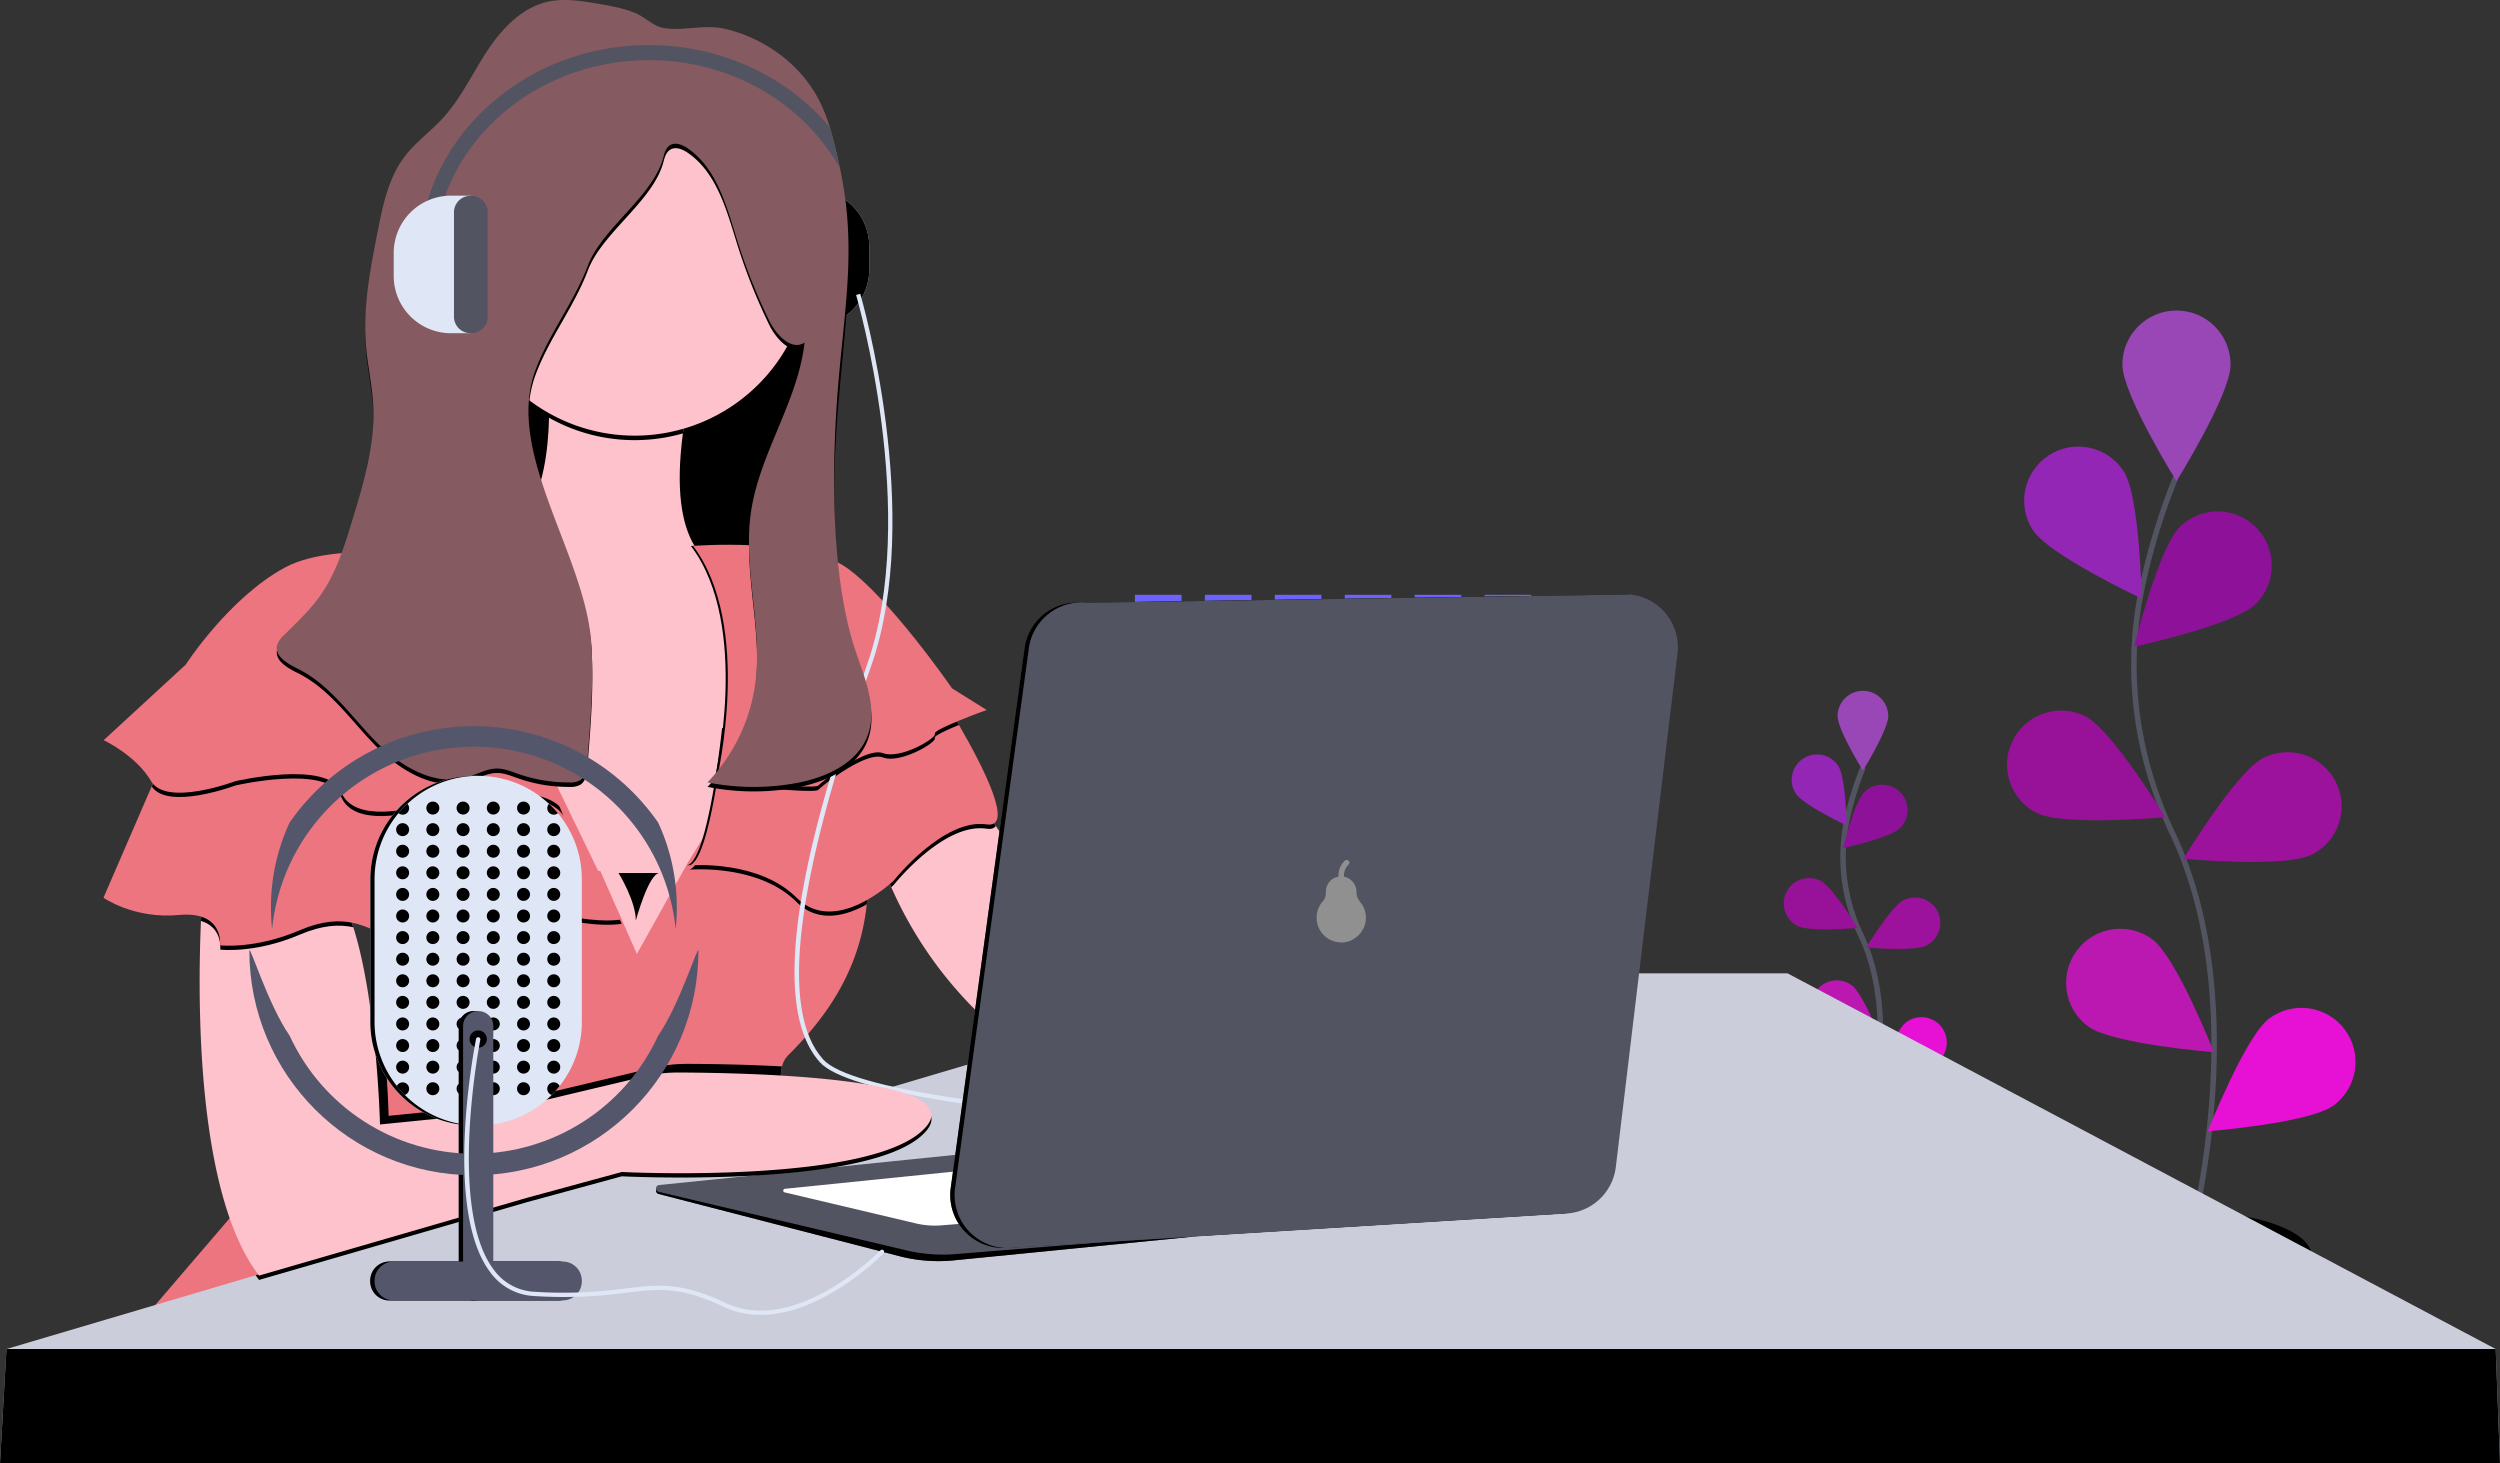 <svg xmlns="http://www.w3.org/2000/svg" width="910.509" height="532.987" viewBox="-4615.509 849.839 910.509 532.987"><rect x="-4615.509" y="849.839" width="910.509" height="532.987" fill="#333333" stroke="none"/><g data-name="CompositeLayer"><g data-name="undraw_podcast_q6p7000000000"><path d="M-4202.165 1066.471h16.982v3.396h-16.982v-3.396z" fill="#6c63ff" fill-rule="evenodd" data-name="Rectangle 68"/><path d="M-4176.693 1066.471h16.982v3.396h-16.982v-3.396z" fill="#6c63ff" fill-rule="evenodd" data-name="Rectangle 71"/><path d="M-4151.22 1066.471h16.981v3.396h-16.981v-3.396z" fill="#6c63ff" fill-rule="evenodd" data-name="Rectangle 74"/><path d="M-4125.748 1066.471h16.981v3.396h-16.981v-3.396z" fill="#6c63ff" fill-rule="evenodd" data-name="Rectangle 77"/><path d="M-4100.276 1066.471h16.981v3.396h-16.981v-3.396z" fill="#6c63ff" fill-rule="evenodd" data-name="Rectangle 80"/><path d="M-4074.804 1066.471h16.981v3.396h-16.981v-3.396z" fill="#6c63ff" fill-rule="evenodd" data-name="Rectangle 83"/><path d="M-3865.296 1307.193a45.85 16.302 0 1 1 0 .1z" fill-rule="evenodd" data-name="Ellipse 13"/><path d="M-3819.412 1307.429s26.16-88.804-4.908-154.174c-13.033-27.434-17.363-58.23-11.343-87.998a235.89 235.89 0 0 1 12.455-41.307" stroke-linejoin="round" stroke-linecap="round" stroke-width="2" stroke="#535461" fill="transparent" data-name="Path 156"/><path d="M-3842.532 982.634c0 10.885 19.707 42.453 19.707 42.453s19.706-31.56 19.706-42.453c0-10.884-8.823-19.707-19.706-19.707-10.884 0-19.707 8.823-19.707 19.707Z" fill="#9946b7" fill-rule="evenodd" data-name="Path 157"/><path d="M-3875.111 1042.918c5.943 9.136 39.609 24.92 39.609 24.92s-.611-37.206-6.53-46.342c-5.915-9.144-18.123-11.762-27.267-5.846-9.144 5.915-11.762 18.124-5.846 27.268Z" fill="#9326b4" fill-rule="evenodd" data-name="Path 158"/><path d="M-3873.71 1145.944c9.721 4.9 46.775 1.511 46.775 1.511s-19.308-31.806-29.03-36.705c-9.718-4.9-21.57-.994-26.47 8.724-4.9 9.719-.994 21.57 8.725 26.47Z" fill="#981199" fill-rule="evenodd" data-name="Path 159"/><path d="M-3855.03 1223.651c8.753 6.47 45.85 9.4 45.85 9.4s-13.654-34.617-22.408-41.087c-8.75-6.474-21.092-4.628-27.565 4.122-6.474 8.75-4.628 21.091 4.122 27.565Z" fill="#bb18b1" fill-rule="evenodd" data-name="Path 160"/><path d="M-3794.118 1069.944c-7.803 7.582-44.152 15.436-44.152 15.436s8.907-36.128 16.71-43.71c7.807-7.583 20.283-7.4 27.866.407 7.583 7.808 7.4 20.284-.407 27.867Z" fill="#8e1299" fill-rule="evenodd" data-name="Path 161"/><path d="M-3773.52 1161.1c-9.722 4.9-46.775 1.511-46.775 1.511s19.307-31.806 29.03-36.705c9.718-4.9 21.569-.994 26.469 8.724 4.9 9.719.994 21.57-8.724 26.47Z" fill="#9c129c" fill-rule="evenodd" data-name="Path 162"/><path d="M-3765.59 1252.451c-8.754 6.47-45.85 9.4-45.85 9.4s13.654-34.617 22.408-41.087c8.75-6.473 21.09-4.625 27.561 4.126 6.472 8.75 4.625 21.09-4.126 27.562Z" fill="#e611d4" fill-rule="evenodd" data-name="Path 163"/><path d="M-3979.411 1260.324a45.85 16.302 0 1 1 0 .1z" fill-rule="evenodd" data-name="Ellipse 14"/><path d="M-3935.42 1262.742s12.251-41.604-2.302-72.23a65.718 65.718 0 0 1-5.315-41.231 110.532 110.532 0 0 1 5.842-19.35" stroke-linejoin="round" stroke-linecap="round" stroke-width="2" stroke="#535461" fill="transparent" data-name="Path 164"/><path d="M-3946.255 1110.572c0 5.094 9.23 19.885 9.23 19.885s9.229-14.79 9.229-19.885a9.234 9.234 0 0 0-18.467 0Z" fill="#9946b7" fill-rule="evenodd" data-name="Path 165"/><path d="M-3961.513 1138.812c2.768 4.245 18.561 11.675 18.561 11.675s-.289-17.432-3.056-21.711a9.235 9.235 0 0 0-15.505 10.036Z" fill="#9326b4" fill-rule="evenodd" data-name="Path 166"/><path d="M-3960.85 1187.082c4.55 2.292 21.914.713 21.914.713s-9.042-14.901-13.585-17.202a9.233 9.233 0 0 0-8.312 16.489Z" fill="#981199" fill-rule="evenodd" data-name="Path 167"/><path d="M-3952.122 1223.49c4.101 3.03 21.482 4.406 21.482 4.406s-6.402-16.217-10.495-19.248a9.234 9.234 0 0 0-10.978 14.85Z" fill="#bb18b1" fill-rule="evenodd" data-name="Path 168"/><path d="M-3923.568 1151.48c-3.66 3.55-20.7 7.234-20.7 7.234s4.177-16.93 7.828-20.48a9.232 9.232 0 0 1 13.055.192 9.232 9.232 0 0 1-.191 13.054Z" fill="#8e1299" fill-rule="evenodd" data-name="Path 169"/><path d="M-3913.897 1194.188c-4.55 2.293-21.914.714-21.914.714s9.042-14.902 13.585-17.203a9.233 9.233 0 0 1 12.4 4.089 9.233 9.233 0 0 1-4.088 12.4Z" fill="#9c129c" fill-rule="evenodd" data-name="Path 170"/><path d="M-3910.22 1236.956c-4.101 3.031-21.482 4.407-21.482 4.407s6.402-16.218 10.495-19.249a9.233 9.233 0 0 1 12.914 1.928 9.233 9.233 0 0 1-1.927 12.914Z" fill="#e611d4" fill-rule="evenodd" data-name="Path 171"/><path d="M-4319.778 968.837h-7.242V918.74h7.242c11.517 0 20.853 9.337 20.853 20.853v8.338a20.853 20.853 0 0 1-20.853 20.904Z" fill="#dfe6f5" fill-rule="evenodd" data-name="Path 173"/><path d="M-4326.903 968.837h-.235a6.03 6.03 0 0 1-6.03-6.03v-37.993a6.03 6.03 0 0 1 6.03-6.03h.235a6.03 6.03 0 0 1 6.03 6.03v37.993a6.03 6.03 0 0 1-6.03 6.03z" fill="#535461" fill-rule="evenodd" data-name="Rectangle 87"/><g data-name="Group 6"><path d="M-4319.778 968.836h-7.242v-50.095h7.242c11.517 0 20.853 9.337 20.853 20.853v8.338a20.853 20.853 0 0 1-20.853 20.904Z" fill-rule="evenodd" data-name="Path 174"/><path d="M-4326.903 968.836h-.235a6.03 6.03 0 0 1-6.03-6.03v-37.992a6.03 6.03 0 0 1 6.03-6.03h.235a6.03 6.03 0 0 1 6.03 6.03v37.992a6.03 6.03 0 0 1-6.03 6.03z" fill-rule="evenodd" data-name="Rectangle 88"/></g><path d="M-4442.919 945.258h126.588v131.309h-126.588v-131.31z" fill="#865a61" fill-rule="evenodd" data-name="Rectangle 89"/><path d="M-4442.919 927.173h126.588v131.308h-126.588V927.173z" fill-rule="evenodd" data-name="Rectangle 90"/><path d="m-4320.652 1054.16-7.642 55.529-3.6 26.1-1.325 9.586-11.097 21.634-20.378 39.703-39.312 4.72-69.148-97.515s-36.204-69.19 18.841-62.908c30.864 3.533 38.208-24.096 38.76-49.05.139-12.564-1-25.11-3.396-37.444l55.037 26.737c-1.28 5.96-2.242 11.437-2.887 16.43-2.683 20.428-.459 33.164 4.194 40.882 12.388 20.556 41.953 5.596 41.953 5.596Z" fill="#fdc2cc" fill-rule="evenodd" data-name="Path 175"/><path d="M-4363.896 991.26c-1.279 5.96-2.241 11.437-2.886 16.43a64.028 64.028 0 0 1-17.56 2.445 63.374 63.374 0 0 1-31.211-8.16c.139-12.563-1-25.11-3.396-37.443l55.053 26.728Z" fill-rule="evenodd" data-name="Path 176"/><path d="M-4448.03 944.767a63.689 63.689 0 1 1 0 .1z" fill="#fdc2cc" fill-rule="evenodd" data-name="Ellipse 15"/><path d="m-4299.417 1307.344-261.836 20.462 42.453-49.534c45.553-27.833 45.162-66.092 39.108-89.824a92.35 92.35 0 0 0-8.448-21.83l90.502.426h.765l7.437 16.904.34.765 5.536 12.574 18.866-33.81 6.564-10.579 3.668-5.944s54.255-12.583 55.036 19.656a86.18 86.18 0 0 1-.433 11.09c-2.7 25.947-16.896 43.2-28.656 54.96-13.364 13.355 29.098 74.684 29.098 74.684Z" fill="#ec7580" fill-rule="evenodd" data-name="Path 177"/><path d="M-4330.688 1238.263c-1.92 7.642 2.92 20.777 9.34 33.675-30.78 3.311-64.53 1.587-64.53 1.587l-34.634 9.442-97.49 28.308c-4.245-5.493-7.641-12.396-10.452-20.174l9.663-11.276c30.405-18.577 40.339-41.8 41.79-62.245a87.454 87.454 0 0 0-2.682-27.586 92.346 92.346 0 0 0-8.44-21.813l90.502.425h.765l7.437 16.905.34.764 5.536 12.575 18.866-33.81 6.547-10.58 3.668-5.943s54.255-12.6 55.045 19.664a86.173 86.173 0 0 1-.433 11.09c-2.7 25.947-16.897 43.2-28.656 54.96a8.49 8.49 0 0 0-2.182 4.032Z" fill="#ec7580" fill-rule="evenodd" data-name="Path 178"/><path d="M-4126.436 1279.036c-1.57 18.866-47.174-6.292-47.174-6.292s-14.154-4.72-62.118-35.38a146.447 146.447 0 0 1-55.19-64.436 92.543 92.543 0 0 1-4.593-12.618l33.045-24.393 9.637 14.73 32.036 48.95 47.174 31.415s48.754 29.158 47.183 48.024Z" fill="#fdc2cc" fill-rule="evenodd" data-name="Path 179"/><path d="M-3706.57 1341.154h-906.579l90.758-26.856 226.888-67.145 144.682-42.818h186.354l257.896 136.819Z" fill="#cbcdda" fill-rule="evenodd" data-name="Path 180"/><path d="m-4613.149 1341.154-2.36 41.672H-3705l-1.57-41.672h-906.579Z" fill="#cbcdda" fill-rule="evenodd" data-name="Path 181"/><path d="m-4613.149 1341.154-2.36 41.672H-3705l-1.57-41.672h-906.579Z" fill-rule="evenodd" data-name="Path 182"/><path d="m-4375.468 1282.22 191.626-19.69 2.36 37.741-87.59 8.686a57.211 57.211 0 0 1-18.017-1.4l-88.54-22.875a1.257 1.257 0 0 1 .16-2.462Z" fill="#535461" fill-rule="evenodd" data-name="Path 183"/><path d="m-4375.468 1282.22 191.626-19.69 2.36 37.741-87.59 8.686a57.211 57.211 0 0 1-18.017-1.4l-88.54-22.875a1.257 1.257 0 0 1 .16-2.462Z" fill-rule="evenodd" data-name="Path 184"/><path d="m-4375.468 1281.43 193.206-19.69 2.36 37.741-87.599 7.099a57.21 57.21 0 0 1-18.008-1.376l-90.12-21.303a1.257 1.257 0 0 1 .16-2.47Z" fill="#535461" fill-rule="evenodd" data-name="Path 185"/><path d="m-4329.661 1282.806 102.16-10.41 1.248 19.953-46.317 3.762c-3.194.26-6.41.01-9.526-.739l-47.65-11.267a.662.662 0 0 1 .085-1.3Z" fill="#fff" fill-rule="evenodd" data-name="Path 186"/><path d="M-4252.829 1150.665c-.62.849-1.698 1.231-3.345.993-15.725-2.36-33.81 20.446-33.81 20.446s-.323.306-.909.849a92.542 92.542 0 0 1-4.593-12.617l33.02-24.42 9.637 14.749Z" fill-rule="evenodd" data-name="Path 187"/><path d="M-4299.85 1179.22c-7.396 4.117-17.576 7.072-25.515-.85-13.712-13.712-37.75-11.887-39.244-11.802 2.454-.34 4.628-5.383 6.479-12.142l3.668-5.943s54.255-12.566 55.045 19.698a86.188 86.188 0 0 1-.433 11.038Z" fill-rule="evenodd" data-name="Path 188"/><path d="m-4328.311 1109.689-4.925 35.66-11.097 21.635a67.656 67.656 0 0 0-21.074-1.978c7.82-1.079 12.872-49.943 12.872-49.943l.45-.101 23.774-5.273Z" fill-rule="evenodd" data-name="Path 189"/><path d="M-4256.174 1150.088c-15.725-2.36-33.81 20.445-33.81 20.445s-21.227 20.446-35.38 6.292c-13.713-13.713-37.75-11.887-39.245-11.802 7.82-1.087 12.872-49.951 12.872-49.951l.45-.102 75.457-16.778s4.5 6.895 9.578 15.674c9.161 15.818 20.199 37.741 10.078 36.222Z" fill="#ec7580" fill-rule="evenodd" data-name="Path 190"/><path d="M-4275.049 1118.638c.79 1.57-12.583 9.433-18.866 7.073-6.283-2.36-22.017 10.189-23.587 11.793-1.571 1.605-36.952-2.36-36.952-2.36a166.266 166.266 0 0 0 3.167-20.174l75.457-16.778s4.5 6.895 9.578 15.674c-4.696 1.928-9.179 4-8.797 4.772Z" fill-rule="evenodd" data-name="Path 191"/><path d="m-4320.652 1054.16-7.642 55.529-3.6 26.1c-10.546-.79-23.333-2.207-23.333-2.207s13.365-55.827-8.652-84.907c0 0 .467 0 1.308-.085 12.354 20.53 41.919 5.57 41.919 5.57Z" fill-rule="evenodd" data-name="Path 192"/><path d="M-4363.106 1048.658s40.102-3.142 55.826 7.862c15.725 11.004 38.531 44.033 38.531 44.033l12.583 7.862s-19.655 7.073-18.866 8.652c.79 1.58-12.583 9.433-18.866 7.073-6.283-2.36-22.017 10.189-23.587 11.794-1.571 1.604-36.952-2.36-36.952-2.36s13.347-55.827-8.669-84.916Z" fill="#ec7580" fill-rule="evenodd" data-name="Path 193"/><path d="M-4073.386 1265.272c-9.102-.22-223.093-5.773-243.522-28.562-21.753-24.267-.637-94.188 17.143-144.673 19.35-54.96-3.72-133.882-3.948-134.782l1.52-.399c.237.909 23.425 80.288 3.914 135.699-27.655 78.547-33.369 125.356-17.457 143.102 19.987 22.288 240.168 28.02 242.392 28.02l-.042 1.595Z" fill="#dfe6f5" fill-rule="evenodd" data-name="Path 194"/><path d="m-4221.328 1069.358 197.952-3.006a19.308 19.308 0 0 1 17.21 21.516l-22.457 186.965a19.308 19.308 0 0 1-18.009 16.981l-202.325 12.524a19.308 19.308 0 0 1-20.259-22.076l26.865-196.492c1.496-10.21 10.755-17.438 21.023-16.412Z" fill="#535461" fill-rule="evenodd" data-name="Path 195"/><path d="m-4221.328 1069.358 197.952-3.006a19.308 19.308 0 0 1 17.21 21.516l-22.457 186.965a19.308 19.308 0 0 1-18.009 16.981l-202.325 12.524a19.308 19.308 0 0 1-20.259-22.076l26.865-196.492c1.496-10.21 10.755-17.438 21.023-16.412Z" fill-rule="evenodd" data-name="Path 196"/><path d="m-4219.757 1069.358 197.952-3.006a19.308 19.308 0 0 1 17.244 21.516l-22.457 186.965a19.308 19.308 0 0 1-18.01 16.981l-202.35 12.524a19.307 19.307 0 0 1-20.258-22.076l26.864-196.492c1.496-10.205 10.75-17.433 21.015-16.412Z" fill="#535461" fill-rule="evenodd" data-name="Path 197"/><path d="M-4321.349 1271.946c-30.778 3.311-64.529 1.588-64.529 1.588l-34.634 9.433-97.49 28.308c-4.245-5.493-7.641-12.396-10.452-20.174l9.663-11.276c30.405-18.577 40.339-41.8 41.79-62.245 2.599 20.335 3.032 38.65 3.032 38.65l39.312-3.931 57.117-13.586a51.575 51.575 0 0 1 12.006-1.4c7.438 0 20.675.16 34.812.925-1.885 7.65 2.954 20.794 9.373 33.708Z" fill-rule="evenodd" data-name="Path 198"/><path d="M-4278.19 1261.74c-18.086 21.227-110.863 16.515-110.863 16.515l-34.6 9.433-97.499 28.3a31.107 31.107 0 0 1-1.24-1.699l226.898-67.144c14.485 2.92 23.374 7.472 17.304 14.595Z" fill-rule="evenodd" data-name="Path 199"/><path d="M-4278.19 1260.17c-18.086 21.226-110.863 16.514-110.863 16.514l-34.6 9.425-97.499 28.308c-22.925-29.718-22.415-100.539-21.167-129.187.34-7.692.722-12.345.722-12.345s33.02-20.446 47.964 0c2.666 3.642 4.899 8.737 6.792 14.646 8.67 27.247 9.73 71.84 9.73 71.84l39.312-3.93 57.117-13.586a51.61 51.61 0 0 1 12.015-1.401c23.672.068 105.998 1.494 90.477 19.715Z" fill="#fdc2cc" fill-rule="evenodd" data-name="Path 200"/><path d="M-4486.85 1187.54c-5.017-1.087-11.105-.85-19.358 2.649-16.515 7.073-29.09 5.502-29.09 5.502s1.011-8.024-7.013-10.46c.34-7.693.722-12.346.722-12.346s33.02-20.446 47.964 0c2.64 3.643 4.89 8.737 6.776 14.655Z" fill-rule="evenodd" data-name="Path 201"/><path d="M-4389.096 1186.258c-.526.11-7.6 1.443-21.227-1.58-14.154-3.14-19.656 3.142-27.518 6.292-7.862 3.15-28.266 4.721-36.162 1.58-1.86-.748-3.727-1.699-5.706-2.548a92.346 92.346 0 0 0-8.414-21.82l90.502.424 8.202 16.905.323.747Z" fill-rule="evenodd" data-name="Path 202"/><path d="M-4389.096 1184.687s-7.073 1.57-21.227-1.57c-14.154-3.142-19.656 3.14-27.518 6.291-7.862 3.15-28.308 4.72-36.17 1.57-7.863-3.15-15.725-9.432-32.265-2.36-16.54 7.073-29.09 5.502-29.09 5.502s1.572-12.583-14.934-11.038c-16.506 1.546-27.519-6.291-27.519-6.291l17.542-40.518 5.264-12.167 131.555-8.992h.629l33.733 69.573Z" fill="#ec7580" fill-rule="evenodd" data-name="Path 203"/><path d="M-4410.323 1146.954c-8.652-14.154-54.255-1.57-54.255-1.57s-22.017 6.291-26.737-5.502c-4.721-11.794-38.48-3.965-38.48-3.965s-24.496 9.187-30.423.373l5.265-12.167 131.495-9.009 13.135 31.84Z" fill-rule="evenodd" data-name="Path 204"/><path d="M-4448.03 1054.16s-43.243-8.652-63.68 2.36c-20.437 11.012-36.162 35.38-36.162 35.38l-29.887 27.52s11.793 5.501 17.295 14.934c5.502 9.433 30.669 0 30.669 0s33.81-7.862 38.53 3.931c4.721 11.794 26.738 5.502 26.738 5.502s45.603-12.583 54.255 1.571l-37.758-91.198Z" fill="#ec7580" fill-rule="evenodd" data-name="Path 205"/><path d="M-4398.181 852.692c-5.859-.985-11.887-1.944-17.695-.68-9.577 2.081-16.88 9.85-22.254 18.035-5.374 8.185-9.552 17.27-16.183 24.479-4.44 4.831-9.9 8.711-13.857 13.942-5.824 7.7-7.854 17.524-9.73 27-2.751 13.908-5.51 28.02-4.296 42.173.61 7.099 2.224 14.086 2.606 21.227.773 14.34-3.464 28.418-7.641 42.156-2.896 9.493-5.885 19.164-11.607 27.273-3.796 5.374-8.66 9.874-13.297 14.536a8.16 8.16 0 0 0-2.437 3.574c-1.001 4.059 3.898 6.793 7.642 8.627 11.454 5.714 18.968 16.862 27.875 26.05 8.907 9.186 21.651 17.074 33.903 13.39 3.634-1.096 7.082-3.176 10.869-3.108 2.547.042 4.992 1.078 7.412 1.927a55.64 55.64 0 0 0 18.739 3.141 7.242 7.242 0 0 0 4.067-.849c1.893-1.282 2.258-3.863 2.445-6.138 1.197-14.282 2.386-28.614 1.58-42.92-1.826-32.401-31.764-69.88-20.378-100.285 4.95-13.262 14.001-24.674 19.01-37.91 5.282-13.95 23.902-25.277 27.595-39.737.416-1.63.985-3.396 2.412-4.245 1.961-1.206 4.517-.153 6.41 1.154 10.715 7.387 14.205 21.278 18.102 33.691a208.154 208.154 0 0 0 11.641 29.158c2.547 5.094 8.015 10.995 12.804 7.904-2.411 21.465-16.336 40.212-19.486 61.575-3.074 20.82 4.373 42.097 1.486 62.933a64.53 64.53 0 0 1-17.364 35.661 86.334 86.334 0 0 0 32.12.289c10.775-1.945 22.306-7.048 26.194-17.287 4.246-11.268-2.318-23.358-5.654-34.94-8.007-27.84-7.387-60.768-4.849-89.628 2.616-29.675 6.538-55.656-.11-84.694-1.63-7.124-3.286-14.307-6.41-20.913-6.572-13.882-20.09-23.816-34.906-27.314-7.641-1.8-15.436.993-22.551-.332-3.583-.67-6.793-4.1-10.274-5.493-4.466-1.826-9.255-2.64-13.933-3.422Z" fill-rule="evenodd" data-name="Path 206"/><path d="M-4299.536 1117.797c-3.889 10.24-15.42 15.343-26.202 17.288a86.511 86.511 0 0 1-32.12-.29 64.58 64.58 0 0 0 17.363-35.66c2.895-20.845-4.551-42.123-1.486-62.933 3.15-21.371 17.075-40.119 19.486-61.583-4.789 3.09-10.3-2.785-12.812-7.905a208.615 208.615 0 0 1-11.641-29.157c-3.897-12.414-7.387-26.321-18.102-33.691-1.894-1.308-4.45-2.36-6.41-1.147-1.436.85-1.996 2.641-2.412 4.246-3.685 14.434-22.314 25.778-27.586 39.728-5.018 13.237-14.07 24.623-19.02 37.91-11.343 30.398 18.595 67.875 20.378 100.276.798 14.307-.39 28.648-1.58 42.92-.194 2.284-.56 4.866-2.453 6.148a7.225 7.225 0 0 1-4.059.849 55.453 55.453 0 0 1-18.688-3.125c-2.42-.849-4.848-1.885-7.412-1.927-3.787-.06-7.234 2.02-10.868 3.107-12.252 3.685-25.005-4.202-33.903-13.39-8.899-9.186-16.438-20.318-27.884-25.998-3.744-1.868-8.643-4.568-7.642-8.635a8.218 8.218 0 0 1 2.437-3.566c4.636-4.662 9.51-9.17 13.305-14.536 5.723-8.109 8.703-17.78 11.607-27.272 4.194-13.738 8.431-27.816 7.642-42.157-.374-7.106-1.987-14.094-2.607-21.226-1.223-14.129 1.545-28.257 4.296-42.165 1.868-9.476 3.898-19.3 9.73-27 3.966-5.231 9.417-9.111 13.866-13.942 6.64-7.21 10.8-16.294 16.183-24.488 5.383-8.193 12.685-15.954 22.263-18.034 5.799-1.265 11.836-.297 17.694.68 4.679.789 9.468 1.604 13.891 3.396 3.49 1.392 6.7 4.83 10.274 5.485 7.115 1.333 14.935-1.46 22.551.34 14.817 3.489 28.334 13.423 34.906 27.305a62.49 62.49 0 0 1 3.243 8.491c1.257 4.076 2.216 8.245 3.167 12.405.204.85.4 1.766.586 2.64 5.816 27.646 2.063 47.778-.476 76.536-2.538 28.758-3.158 67.289 4.84 95.096 3.337 11.615 9.934 23.714 5.655 34.981Z" fill="#865a61" fill-rule="evenodd" data-name="Path 207"/><path d="M-4390.234 1167.782s6.292 10.189 6.292 17.296c0 0 4.72-17.296 8.652-17.296" fill-rule="evenodd" data-name="Path 208"/><path d="M-4405.177 1170.134v51.895a37.572 37.572 0 0 1-8.1 23.358 37.741 37.741 0 0 1-59.248 0 37.571 37.571 0 0 1-8.1-23.358v-51.895a37.538 37.538 0 0 1 8.72-24.13 35.875 35.875 0 0 1 3.234-3.397c14.505-13.599 37.077-13.599 51.581 0 .306.272.603.57.9.85.85.848 1.588 1.697 2.335 2.546a37.538 37.538 0 0 1 8.678 24.131Z" fill="#dfe6f5" fill-rule="evenodd" data-name="Path 209"/><path d="M-4405.177 1170.134v51.895a37.572 37.572 0 0 1-8.1 23.358 37.741 37.741 0 0 1-59.248 0 37.571 37.571 0 0 1-8.1-23.358v-51.895a37.538 37.538 0 0 1 8.72-24.13 35.875 35.875 0 0 1 3.234-3.397c14.505-13.599 37.077-13.599 51.581 0 .306.272.603.57.9.85.85.848 1.588 1.697 2.335 2.546a37.538 37.538 0 0 1 8.678 24.131Z" fill-rule="evenodd" data-name="Path 210"/><path d="M-4403.598 1170.134v51.895a37.572 37.572 0 0 1-8.1 23.358 37.741 37.741 0 0 1-59.248 0 37.572 37.572 0 0 1-8.151-23.358v-51.895a37.538 37.538 0 0 1 8.72-24.13 35.864 35.864 0 0 1 3.235-3.397c14.504-13.599 37.076-13.599 51.58 0 .306.272.603.57.9.85.85.848 1.588 1.697 2.335 2.546a37.537 37.537 0 0 1 8.729 24.131Z" fill="#dfe6f5" fill-rule="evenodd" data-name="Path 211"/><path d="M-4460.223 1144.086a2.36 2.36 0 1 1 0 .1z" fill-rule="evenodd" data-name="Ellipse 17"/><path d="M-4460.223 1151.949a2.36 2.36 0 1 1 0 .1z" fill-rule="evenodd" data-name="Ellipse 18"/><path d="M-4460.223 1159.811a2.36 2.36 0 1 1 0 .1z" fill-rule="evenodd" data-name="Ellipse 19"/><path d="M-4460.223 1167.674a2.36 2.36 0 1 1 0 .1z" fill-rule="evenodd" data-name="Ellipse 20"/><path d="M-4460.223 1175.536a2.36 2.36 0 1 1 0 .1z" fill-rule="evenodd" data-name="Ellipse 21"/><path d="M-4460.223 1183.398a2.36 2.36 0 1 1 0 .1z" fill-rule="evenodd" data-name="Ellipse 22"/><path d="M-4460.223 1191.26a2.36 2.36 0 1 1 0 .1z" fill-rule="evenodd" data-name="Ellipse 23"/><path d="M-4460.223 1199.132a2.36 2.36 0 1 1 0 .1z" fill-rule="evenodd" data-name="Ellipse 24"/><path d="M-4460.223 1206.994a2.36 2.36 0 1 1 0 .1z" fill-rule="evenodd" data-name="Ellipse 25"/><path d="M-4460.223 1214.857a2.36 2.36 0 1 1 0 .1z" fill-rule="evenodd" data-name="Ellipse 26"/><path d="M-4460.223 1222.719a2.36 2.36 0 1 1 0 .1z" fill-rule="evenodd" data-name="Ellipse 27"/><path d="M-4460.223 1230.581a2.36 2.36 0 1 1 0 .1z" fill-rule="evenodd" data-name="Ellipse 28"/><path d="M-4460.223 1238.444a2.36 2.36 0 1 1 0 .1z" fill-rule="evenodd" data-name="Ellipse 29"/><path d="M-4460.223 1246.306a2.36 2.36 0 1 1 0 .1z" fill-rule="evenodd" data-name="Ellipse 30"/><path d="M-4466.506 1144.187a2.36 2.36 0 0 1-3.863 1.817 35.874 35.874 0 0 1 3.235-3.397c.403.428.627.992.628 1.58Z" fill-rule="evenodd" data-name="Path 212"/><path d="M-4471.227 1151.949a2.36 2.36 0 1 1 0 .1z" fill-rule="evenodd" data-name="Ellipse 31"/><path d="M-4471.227 1159.811a2.36 2.36 0 1 1 0 .1z" fill-rule="evenodd" data-name="Ellipse 32"/><path d="M-4471.227 1167.674a2.36 2.36 0 1 1 0 .1z" fill-rule="evenodd" data-name="Ellipse 33"/><path d="M-4471.227 1175.536a2.36 2.36 0 1 1 0 .1z" fill-rule="evenodd" data-name="Ellipse 34"/><path d="M-4471.227 1183.398a2.36 2.36 0 1 1 0 .1z" fill-rule="evenodd" data-name="Ellipse 35"/><path d="M-4471.227 1191.26a2.36 2.36 0 1 1 0 .1z" fill-rule="evenodd" data-name="Ellipse 36"/><path d="M-4471.227 1199.132a2.36 2.36 0 1 1 0 .1z" fill-rule="evenodd" data-name="Ellipse 37"/><path d="M-4471.227 1206.994a2.36 2.36 0 1 1 0 .1z" fill-rule="evenodd" data-name="Ellipse 38"/><path d="M-4471.227 1214.857a2.36 2.36 0 1 1 0 .1z" fill-rule="evenodd" data-name="Ellipse 39"/><path d="M-4471.227 1222.719a2.36 2.36 0 1 1 0 .1z" fill-rule="evenodd" data-name="Ellipse 40"/><path d="M-4471.227 1230.581a2.36 2.36 0 1 1 0 .1z" fill-rule="evenodd" data-name="Ellipse 41"/><path d="M-4471.227 1238.444a2.36 2.36 0 1 1 0 .1z" fill-rule="evenodd" data-name="Ellipse 42"/><path d="M-4466.506 1246.406a2.352 2.352 0 0 1-1.604 2.233 38.765 38.765 0 0 1-2.879-3.243 2.352 2.352 0 0 1 4.483 1.01Z" fill-rule="evenodd" data-name="Path 213"/><path d="M-4449.21 1144.086a2.36 2.36 0 1 1 0 .1z" fill-rule="evenodd" data-name="Ellipse 43"/><path d="M-4449.21 1151.949a2.36 2.36 0 1 1 0 .1z" fill-rule="evenodd" data-name="Ellipse 44"/><path d="M-4449.21 1159.811a2.36 2.36 0 1 1 0 .1z" fill-rule="evenodd" data-name="Ellipse 45"/><path d="M-4449.21 1167.674a2.36 2.36 0 1 1 0 .1z" fill-rule="evenodd" data-name="Ellipse 46"/><path d="M-4449.21 1175.536a2.36 2.36 0 1 1 0 .1z" fill-rule="evenodd" data-name="Ellipse 47"/><path d="M-4449.21 1183.398a2.36 2.36 0 1 1 0 .1z" fill-rule="evenodd" data-name="Ellipse 48"/><path d="M-4449.21 1191.26a2.36 2.36 0 1 1 0 .1z" fill-rule="evenodd" data-name="Ellipse 49"/><path d="M-4449.21 1199.132a2.36 2.36 0 1 1 0 .1z" fill-rule="evenodd" data-name="Ellipse 50"/><path d="M-4449.21 1206.994a2.36 2.36 0 1 1 0 .1z" fill-rule="evenodd" data-name="Ellipse 51"/><path d="M-4449.21 1214.857a2.36 2.36 0 1 1 0 .1z" fill-rule="evenodd" data-name="Ellipse 52"/><path d="M-4449.21 1222.719a2.36 2.36 0 1 1 0 .1z" fill-rule="evenodd" data-name="Ellipse 53"/><path d="M-4449.21 1230.581a2.36 2.36 0 1 1 0 .1z" fill-rule="evenodd" data-name="Ellipse 54"/><path d="M-4449.21 1238.444a2.36 2.36 0 1 1 0 .1z" fill-rule="evenodd" data-name="Ellipse 55"/><path d="M-4449.21 1246.306a2.36 2.36 0 1 1 0 .1z" fill-rule="evenodd" data-name="Ellipse 56"/><path d="M-4438.206 1144.086a2.36 2.36 0 1 1 0 .1z" fill-rule="evenodd" data-name="Ellipse 57"/><path d="M-4438.206 1151.949a2.36 2.36 0 1 1 0 .1z" fill-rule="evenodd" data-name="Ellipse 58"/><path d="M-4438.206 1159.811a2.36 2.36 0 1 1 0 .1z" fill-rule="evenodd" data-name="Ellipse 59"/><path d="M-4438.206 1167.674a2.36 2.36 0 1 1 0 .1z" fill-rule="evenodd" data-name="Ellipse 60"/><path d="M-4438.206 1175.536a2.36 2.36 0 1 1 0 .1z" fill-rule="evenodd" data-name="Ellipse 61"/><path d="M-4438.206 1183.398a2.36 2.36 0 1 1 0 .1z" fill-rule="evenodd" data-name="Ellipse 62"/><path d="M-4438.206 1191.26a2.36 2.36 0 1 1 0 .1z" fill-rule="evenodd" data-name="Ellipse 63"/><path d="M-4438.206 1199.132a2.36 2.36 0 1 1 0 .1z" fill-rule="evenodd" data-name="Ellipse 64"/><path d="M-4438.206 1206.994a2.36 2.36 0 1 1 0 .1z" fill-rule="evenodd" data-name="Ellipse 65"/><path d="M-4438.206 1214.857a2.36 2.36 0 1 1 0 .1z" fill-rule="evenodd" data-name="Ellipse 66"/><path d="M-4438.206 1222.719a2.36 2.36 0 1 1 0 .1z" fill-rule="evenodd" data-name="Ellipse 67"/><path d="M-4438.206 1230.581a2.36 2.36 0 1 1 0 .1z" fill-rule="evenodd" data-name="Ellipse 68"/><path d="M-4438.206 1238.444a2.36 2.36 0 1 1 0 .1z" fill-rule="evenodd" data-name="Ellipse 69"/><path d="M-4438.206 1246.306a2.36 2.36 0 1 1 0 .1z" fill-rule="evenodd" data-name="Ellipse 70"/><path d="M-4427.194 1144.086a2.36 2.36 0 1 1 0 .1z" fill-rule="evenodd" data-name="Ellipse 71"/><path d="M-4427.194 1151.949a2.36 2.36 0 1 1 0 .1z" fill-rule="evenodd" data-name="Ellipse 72"/><path d="M-4427.194 1159.811a2.36 2.36 0 1 1 0 .1z" fill-rule="evenodd" data-name="Ellipse 73"/><path d="M-4427.194 1167.674a2.36 2.36 0 1 1 0 .1z" fill-rule="evenodd" data-name="Ellipse 74"/><path d="M-4427.194 1175.536a2.36 2.36 0 1 1 0 .1z" fill-rule="evenodd" data-name="Ellipse 75"/><path d="M-4427.194 1183.398a2.36 2.36 0 1 1 0 .1z" fill-rule="evenodd" data-name="Ellipse 76"/><path d="M-4427.194 1191.26a2.36 2.36 0 1 1 0 .1z" fill-rule="evenodd" data-name="Ellipse 77"/><path d="M-4427.194 1199.132a2.36 2.36 0 1 1 0 .1z" fill-rule="evenodd" data-name="Ellipse 78"/><path d="M-4427.194 1206.994a2.36 2.36 0 1 1 0 .1z" fill-rule="evenodd" data-name="Ellipse 79"/><path d="M-4427.194 1214.857a2.36 2.36 0 1 1 0 .1z" fill-rule="evenodd" data-name="Ellipse 80"/><path d="M-4427.194 1222.719a2.36 2.36 0 1 1 0 .1z" fill-rule="evenodd" data-name="Ellipse 81"/><path d="M-4427.194 1230.581a2.36 2.36 0 1 1 0 .1z" fill-rule="evenodd" data-name="Ellipse 82"/><path d="M-4427.194 1238.444a2.36 2.36 0 1 1 0 .1z" fill-rule="evenodd" data-name="Ellipse 83"/><path d="M-4427.194 1246.306a2.36 2.36 0 1 1 0 .1z" fill-rule="evenodd" data-name="Ellipse 84"/><path d="M-4412.318 1146.004a2.36 2.36 0 0 1-3.863-1.818 2.31 2.31 0 0 1 .628-1.596c.306.272.603.57.9.85a47.426 47.426 0 0 1 2.335 2.564Z" fill-rule="evenodd" data-name="Path 214"/><path d="M-4416.19 1151.949a2.36 2.36 0 1 1 0 .1z" fill-rule="evenodd" data-name="Ellipse 85"/><path d="M-4416.19 1159.811a2.36 2.36 0 1 1 0 .1z" fill-rule="evenodd" data-name="Ellipse 86"/><path d="M-4416.19 1167.674a2.36 2.36 0 1 1 0 .1z" fill-rule="evenodd" data-name="Ellipse 87"/><path d="M-4416.19 1175.536a2.36 2.36 0 1 1 0 .1z" fill-rule="evenodd" data-name="Ellipse 88"/><path d="M-4416.19 1183.398a2.36 2.36 0 1 1 0 .1z" fill-rule="evenodd" data-name="Ellipse 89"/><path d="M-4416.19 1191.26a2.36 2.36 0 1 1 0 .1z" fill-rule="evenodd" data-name="Ellipse 90"/><path d="M-4416.19 1199.132a2.36 2.36 0 1 1 0 .1z" fill-rule="evenodd" data-name="Ellipse 91"/><path d="M-4416.19 1206.994a2.36 2.36 0 1 1 0 .1z" fill-rule="evenodd" data-name="Ellipse 92"/><path d="M-4416.19 1214.857a2.36 2.36 0 1 1 0 .1z" fill-rule="evenodd" data-name="Ellipse 93"/><path d="M-4416.19 1222.719a2.36 2.36 0 1 1 0 .1z" fill-rule="evenodd" data-name="Ellipse 94"/><path d="M-4416.19 1230.581a2.36 2.36 0 1 1 0 .1z" fill-rule="evenodd" data-name="Ellipse 95"/><path d="M-4416.19 1238.444a2.36 2.36 0 1 1 0 .1z" fill-rule="evenodd" data-name="Ellipse 96"/><path d="M-4411.698 1245.387a38.748 38.748 0 0 1-2.879 3.243 2.36 2.36 0 1 1 2.879-3.243Z" fill-rule="evenodd" data-name="Path 215"/><path d="M-4443.02 1218.098h.203a5.4 5.4 0 0 1 5.4 5.4v94.561a5.4 5.4 0 0 1-5.4 5.4h-.203a5.4 5.4 0 0 1-5.4-5.4v-94.56a5.4 5.4 0 0 1 5.4-5.4z" fill="#54576b" fill-rule="evenodd" data-name="Rectangle 91"/><path d="M-4473.71 1309.305h61.583a6.95 6.95 0 0 1 6.95 6.95v.254a6.95 6.95 0 0 1-6.95 6.95h-61.583a6.95 6.95 0 0 1-6.95-6.95v-.254a6.95 6.95 0 0 1 6.95-6.95z" fill="#54576b" fill-rule="evenodd" data-name="Rectangle 92"/><path d="M-4443.02 1218.098h.203a5.4 5.4 0 0 1 5.4 5.4v94.561a5.4 5.4 0 0 1-5.4 5.4h-.203a5.4 5.4 0 0 1-5.4-5.4v-94.56a5.4 5.4 0 0 1 5.4-5.4z" fill-rule="evenodd" data-name="Rectangle 93"/><path d="M-4473.71 1309.305h61.583a6.95 6.95 0 0 1 6.95 6.95v.254a6.95 6.95 0 0 1-6.95 6.95h-61.583a6.95 6.95 0 0 1-6.95-6.95v-.254a6.95 6.95 0 0 1 6.95-6.95z" fill-rule="evenodd" data-name="Rectangle 94"/><path d="M-4441.45 1218.098h.204a5.4 5.4 0 0 1 5.4 5.4v94.561a5.4 5.4 0 0 1-5.4 5.4h-.204a5.4 5.4 0 0 1-5.4-5.4v-94.56a5.4 5.4 0 0 1 5.4-5.4z" fill="#54576b" fill-rule="evenodd" data-name="Rectangle 95"/><path d="M-4472.139 1309.305h61.582a6.95 6.95 0 0 1 6.95 6.95v.254a6.95 6.95 0 0 1-6.95 6.95h-61.582a6.95 6.95 0 0 1-6.95-6.95v-.254a6.95 6.95 0 0 1 6.95-6.95z" fill="#54576b" fill-rule="evenodd" data-name="Rectangle 96"/><path d="M-4375.8 1227.013c-12.05 26.219-38.263 43.02-67.118 43.02-28.855 0-55.069-16.801-67.12-43.02-7.82-11.216-14.654-33.58-14.654-30.923 0 45.163 36.611 81.774 81.774 81.774 45.162 0 81.773-36.611 81.773-81.774 0-2.657-6.835 19.707-14.654 30.923Z" fill="#54576b" fill-rule="evenodd" data-name="Path 216"/><path d="M-4442.918 1114.308a81.74 81.74 0 0 0-67.12 35.117 73.471 73.471 0 0 0-6.792 30.923c0 2.632.139 5.257.417 7.868 3.829-37.712 35.582-66.406 73.488-66.407 37.91 0 69.663 28.692 73.494 66.404.277-2.612.416-5.237.416-7.865a73.47 73.47 0 0 0-6.793-30.923 81.74 81.74 0 0 0-67.11-35.117Z" fill="#54576b" fill-rule="evenodd" data-name="Path 217"/><path d="M-4444.49 1228.22a3.142 3.142 0 1 1 0 .1z" fill-rule="evenodd" data-name="Ellipse 97"/><path d="M-4295.104 1304.883a1.18 1.18 0 1 1 0 .1z" fill-rule="evenodd" data-name="Ellipse 98"/><path d="M-4338.449 1328.724a31.551 31.551 0 0 1-13.585-2.98c-15.844-7.456-23.655-6.513-35.474-5.095a166.483 166.483 0 0 1-33.437 1.214 20.93 20.93 0 0 1-15.877-8.49c-17.525-22.756-5.8-82.666-5.29-85.205a.79.79 0 0 1 1.545.306c-.118.611-12.099 61.744 4.993 83.93a19.418 19.418 0 0 0 14.731 7.905c11.051.709 22.145.302 33.114-1.214 12.09-1.46 20.08-2.428 36.332 5.222 25.922 12.2 56.302-18.833 56.599-19.147a.79.79 0 0 1 1.13 1.096c-.23.271-21.958 22.458-44.78 22.458Z" fill="#dfe6f5" fill-rule="evenodd" data-name="Path 218"/><path d="M-4309.563 911.176c-12.983-23.392-39.338-39.43-69.624-39.43-43.133 0-78.234 32.45-78.234 72.34h-5.544c0-42.92 37.571-77.843 83.735-77.843 26.729 0 50.57 11.7 65.914 29.888 1.256 4.075 2.216 8.244 3.167 12.405.212.891.407 1.766.586 2.64Z" fill="#535461" fill-rule="evenodd" data-name="Path 219"/><path d="M-4451.265 921.102h7.243v50.095h-7.243c-11.517 0-20.853-9.336-20.853-20.853v-8.338a20.853 20.853 0 0 1 20.853-20.904Z" fill="#dfe6f5" fill-rule="evenodd" data-name="Path 220"/><path d="M-4444.14 921.144h.235a6.03 6.03 0 0 1 6.03 6.03v37.993a6.03 6.03 0 0 1-6.03 6.03h-.235a6.03 6.03 0 0 1-6.03-6.03v-37.993a6.03 6.03 0 0 1 6.03-6.03z" fill="#535461" fill-rule="evenodd" data-name="Rectangle 97"/><path d="M-3976.066 1258.921s6.046-5.697 0 0Z" fill="#6c63ff" fill-rule="evenodd" data-name="Path 226"/></g><path d="M-4121.444 1175.2v-.4c0-2.8-2-5.2-4.6-5.7v-.3c0-1.6.6-3 1.7-4.1.4-.4.4-1 0-1.4-.4-.4-1-.4-1.4 0-1.5 1.5-2.3 3.4-2.3 5.5v.3c-1 .2-2 .6-2.8 1.4-1.2 1.1-1.8 2.6-1.8 4.2v.6c0 1-.4 2-1.1 2.8-1.9 2.1-2.6 4.9-2.1 7.7.7 3.6 3.5 6.4 7 7.1.6.1 1.2.2 1.8.2 2.1 0 4.1-.7 5.7-2.1 2.1-1.7 3.3-4.2 3.3-6.9 0-2.2-.8-4.3-2.2-5.9-.8-1-1.2-2-1.2-3Z" fill="#909090" fill-rule="evenodd" data-name="Path 763"/></g></svg>